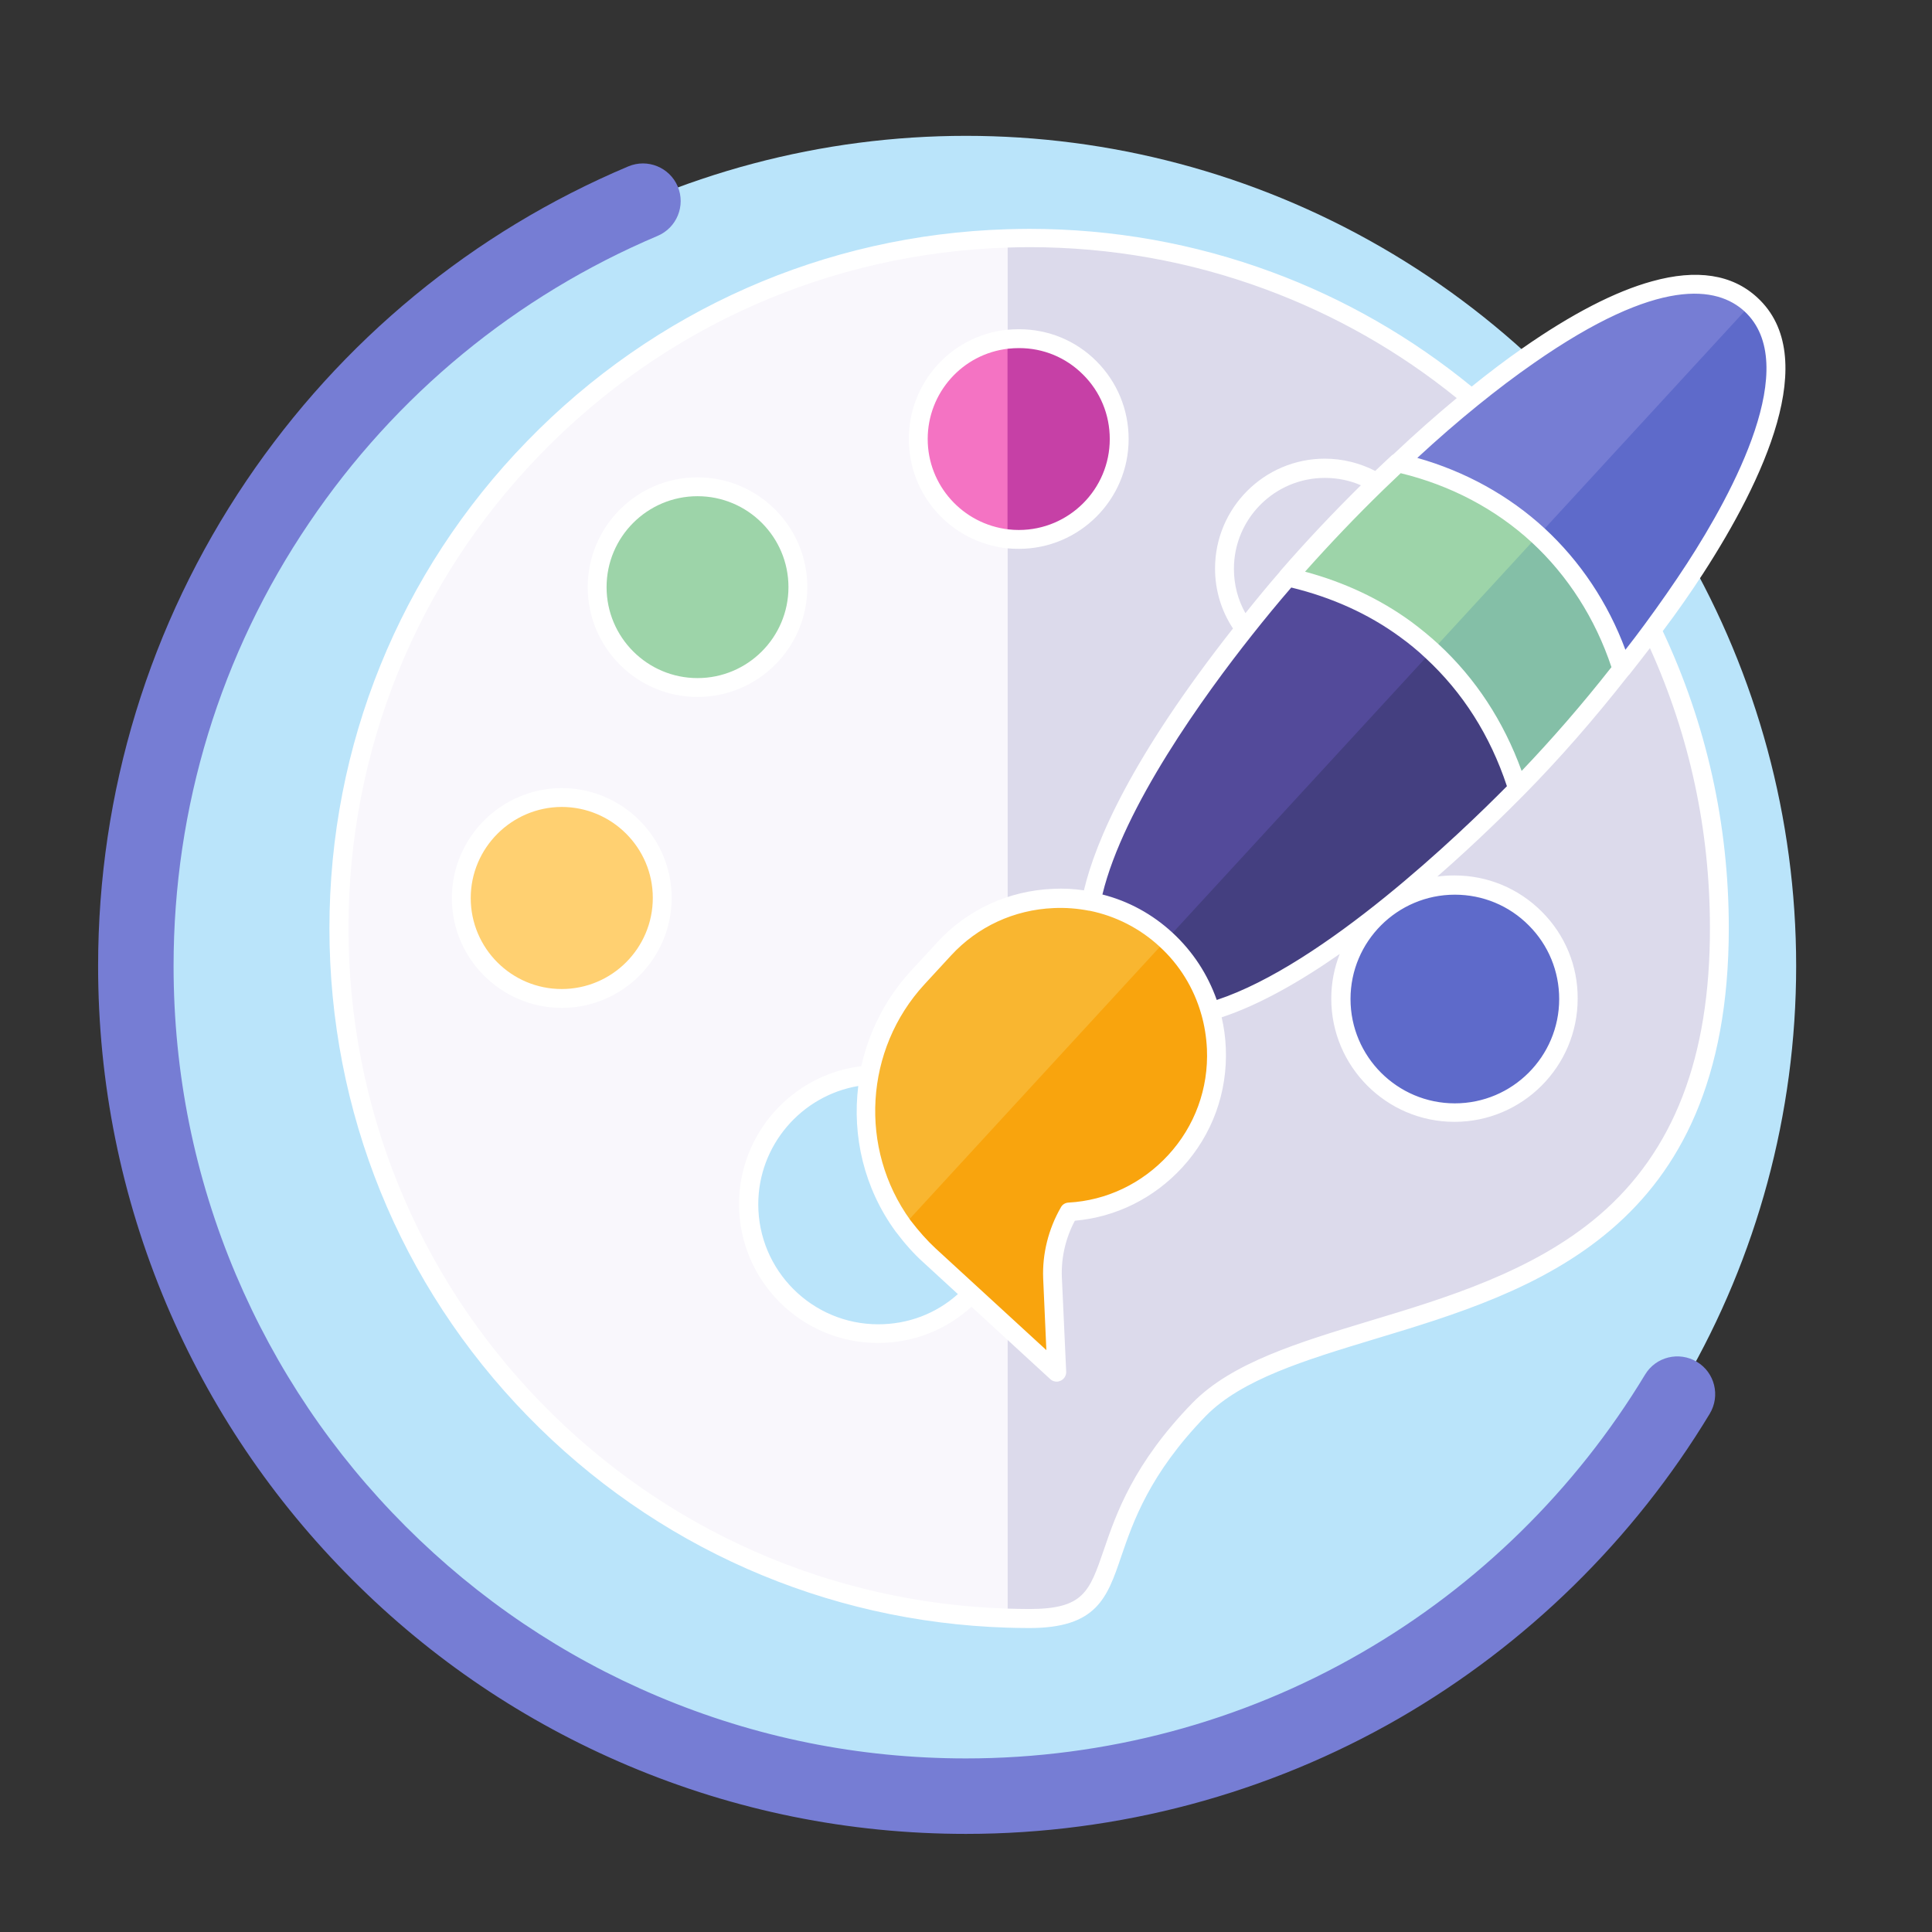 <?xml version="1.0" encoding="utf-8"?>
<!-- Generator: Adobe Illustrator 24.0.0, SVG Export Plug-In . SVG Version: 6.00 Build 0)  -->
<svg version="1.1" id="Capa_1" xmlns="http://www.w3.org/2000/svg" xmlns:xlink="http://www.w3.org/1999/xlink" x="0px" y="0px"
	 viewBox="0 0 1024 1024" style="enable-background:new 0 0 1024 1024;" xml:space="preserve">
<rect x="0" y="0" width="1024" height="1024" fill="#333333" stroke="none"/>
<style type="text/css">
	.st0{fill:#BAE4FA;}
	.st1{fill:#F9F7FC;}
	.st2{fill:#E61E14;}
	.st3{fill:#DCDAEB;}
	.st4{fill:#767DD4;}
	.st5{fill:#5E6ACA;}
	.st6{fill:#9DD4A9;}
	.st7{fill:#84BFA7;}
	.st8{fill:#534A9A;}
	.st9{fill:#443F80;}
	.st10{fill:#F9B630;}
	.st11{fill:#F9A40D;}
	.st12{fill:#FFD071;}
	.st13{fill:#F473C3;}
	.st14{fill:#C640A6;}
	.st15{fill:#FFFFFF;}
</style>
<g>
	<circle class="st0" cx="512" cy="512" r="440"/>
	<g>
		<g>
			<path class="st1" d="M545.5,126.1c-3.8,0-7.6,0.1-11.4,0.2c-196.8,6-354.5,167.5-354.5,365.7c0,198.3,157.7,359.7,354.5,365.7
				c3.8,0.1,7.6,0.2,11.4,0.2c59.7,0,23.5-42.4,90-110.7c64.2-65.9,275.9-26.8,275.9-255.2C911.4,290,747.5,126.1,545.5,126.1z
				 M465.4,707c-37.9,0-68.6-30.7-68.6-68.6s30.7-68.6,68.6-68.6s68.6,30.7,68.6,68.6S503.3,707,465.4,707z"/>
			<path class="st2" d="M702.2,248.3c-29.4,0-53.2,23.8-53.2,53.2s23.8,53.2,53.2,53.2s53.2-23.8,53.2-53.2
				C755.4,272.1,731.6,248.3,702.2,248.3L702.2,248.3z"/>
			<path class="st3" d="M911.4,492c0,228.5-211.7,189.3-275.9,255.2c-66.5,68.3-30.2,110.7-90,110.7c-3.8,0-7.6-0.1-11.4-0.2V126.3
				c3.8-0.1,7.6-0.2,11.4-0.2C747.5,126.1,911.4,290,911.4,492z"/>
			<g>
				<path class="st4" d="M859.8,354.6l-72.6-40.2l-46.2-69c64-60.4,148.4-119.6,187-84.1S914.6,285.8,859.8,354.6z"/>
				<path class="st5" d="M859.8,354.6l-72.6-40.2L928,161.3C966.5,196.8,914.6,285.8,859.8,354.6z"/>
				<path class="st6" d="M804.4,417.9l-73.6-42.3l-48.3-69.8c18.8-21.7,38.6-42,58.4-60.5c26.7,6,52.6,18.4,74.3,38.4
					s36.3,44.7,44.5,70.9C839.9,379.9,821.9,400.1,804.4,417.9z"/>
				<path class="st7" d="M804.4,417.9l-73.6-42.3l84.5-91.9c21.7,20,36.3,44.7,44.5,70.9C839.9,379.9,821.9,400.1,804.4,417.9z"/>
				<path class="st8" d="M804.4,417.9C757.5,465.8,638.9,573.8,590,528.7c-49-45.1,48.7-172.2,92.6-222.9
					c27.6,6.2,54.1,18.6,76.4,39.2C781.3,365.6,795.9,390.9,804.4,417.9z"/>
				<path class="st9" d="M804.4,417.9C757.5,465.8,638.9,573.8,590,528.7L759,345C781.3,365.6,795.9,390.9,804.4,417.9z"/>
				<path class="st10" d="M557.9,677.3c-0.5-12.3,2.8-24.6,8.8-34.8c21.4-1.2,41.4-10.6,56.3-26.8c31-33.7,28.8-86.6-4.9-117.6
					s-86.6-28.8-117.6,4.9l-14.1,15.3c-34.1,37.1-36.2,92.2-7.8,131.4c4.1,5.4,8.7,10.8,13.9,15.6l67.7,62.2L557.9,677.3z"/>
				<path class="st11" d="M560.3,727.6l-67.7-62.2c-5.2-4.8-9.8-10.2-13.9-15.6l139.4-151.6c33.7,31,35.9,83.9,4.9,117.6
					c-14.9,16.2-34.9,25.6-56.3,26.8c-6,10.3-9.4,22.5-8.8,34.8L560.3,727.6z"/>
			</g>
			<path class="st12" d="M244.5,476c0,29.4,23.8,53.2,53.2,53.2h0.1c29.4,0,53.2-23.9,53.2-53.3s-23.9-53.2-53.3-53.2
				C268.3,422.8,244.5,446.7,244.5,476z"/>
			<ellipse class="st6" cx="369.7" cy="311.2" rx="53.2" ry="53.2"/>
			<path class="st5" d="M771.1,469.2c-33.3,0-60.3,27-60.3,60.3s27,60.3,60.3,60.3s60.3-27,60.3-60.3
				C831.5,496.2,804.4,469.2,771.1,469.2L771.1,469.2z"/>
			<path class="st13" d="M593.2,232.7c0,29.4-23.8,53.2-53.2,53.2c-2,0-4-0.1-6-0.3c-26.6-3-47.3-25.5-47.3-52.9
				s20.7-49.9,47.3-52.9c2-0.2,3.9-0.3,6-0.3C569.4,179.4,593.2,203.3,593.2,232.7z"/>
			<path class="st14" d="M593.2,232.7c0,29.4-23.8,53.2-53.2,53.2c-2,0-4-0.1-6-0.3V179.8c2-0.2,3.9-0.3,6-0.3
				C569.4,179.4,593.2,203.3,593.2,232.7z"/>
		</g>
	</g>
</g>
<g>
	<path class="st4" d="M512,972c-62.1,0-122.3-12.2-179.1-36.2c-54.8-23.2-104-56.3-146.2-98.6c-42.2-42.2-75.4-91.4-98.6-146.2
		C64.2,634.3,52,574.1,52,512c0-92.2,27.2-181.1,78.6-257.2c50.1-74.2,120.1-131.9,202.4-166.6c10.2-4.3,21.9,0.5,26.2,10.6
		c4.3,10.2-0.5,21.9-10.6,26.2c-75.1,31.8-139,84.4-184.8,152.2C116.8,346.6,92,427.8,92,512c0,56.7,11.1,111.7,33,163.5
		c21.2,50,51.4,94.9,90,133.5s83.5,68.9,133.5,90c51.8,21.9,106.8,33,163.5,33c73.7,0,146.2-19.3,209.6-56
		c61.6-35.5,113.5-86.5,150.3-147.4c5.7-9.5,18-12.5,27.5-6.8c9.5,5.7,12.5,18,6.8,27.5C865.9,816,809,871.8,741.6,910.7
		C672.1,950.8,592.7,972,512,972z"/>
	<g>
		<path class="st15" d="M902.6,304.1c32-49.4,63-115,28.8-146.4c-13.3-12.3-32.1-15.2-55.8-8.6c-19.6,5.4-42.6,17.3-68.4,35.3
			c-8.8,6.1-17.9,13-27.2,20.5c-31.8-26-67.4-46.5-105.9-60.7c-41.1-15.2-84.4-22.9-128.6-22.9c-3.8,0-7.7,0.1-11.6,0.2
			c-96.6,2.9-187,42.8-254.5,112.3C211.8,303.2,174.6,395,174.6,492c0,97.1,37.2,188.9,104.9,258.4
			c67.5,69.4,157.9,109.3,254.5,112.3l0.1,0c3.7,0.1,7.6,0.2,11.4,0.2c35.8,0,41.3-15.9,48.8-38c6.3-18.4,15-43.7,44.7-74.3
			c19.1-19.6,53.4-29.9,89.7-40.9c83.6-25.2,187.6-56.7,187.6-217.8c0-55-11.8-108-35-157.4C889,324.3,896.1,314.1,902.6,304.1z
			 M812.9,192.5c66.5-46.4,97.4-40.6,111.7-27.5c30.6,28.2-5.9,95.8-30.4,133.6c-6.9,10.6-14.5,21.5-22.6,32.5
			c-3.2,4.4-6.6,8.8-10.1,13.3c-9.2-24.8-23.9-46.9-42.9-64.4c-18.8-17.3-41.9-30.1-67.4-37.3c10.7-9.9,21.4-19.2,31.9-27.7
			c0,0,0,0,0,0c0,0,0,0,0,0C793.3,206.7,803.4,199.1,812.9,192.5z M806.5,408.6c-9.6-26.4-24.4-49-44.1-67.2
			c-4.7-4.3-9.6-8.3-14.6-12c-16.5-12-35.3-20.8-56.1-26.4c13.1-14.7,27-29.3,41.5-43.4c2.9-2.8,5.9-5.7,9.2-8.8
			c26.4,6.4,50.3,19,69.4,36.6c19.2,17.7,33.8,40.6,42.3,66.2C838.4,373.6,822.7,391.6,806.5,408.6z M771.1,474.2
			c14.8,0,28.8,5.8,39.2,16.3c10.4,10.4,16.1,24.3,16.1,39c0,30.5-24.8,55.3-55.3,55.3c-30.5,0-55.3-24.8-55.3-55.3
			S740.6,474.2,771.1,474.2z M552.9,677.5C552.9,677.5,552.9,677.5,552.9,677.5l1.7,38.1l-58.8-54c-4.4-4.1-8.7-8.9-13.3-14.9
			c-27.4-37.9-24.3-90.5,7.5-125l14.1-15.3c14.1-15.3,33.4-24.2,54.3-25.1c6.4-0.3,12.7,0.2,18.8,1.4c0,0,0.1,0,0.1,0
			c0.1,0,0.1,0,0.2,0c13.8,2.8,26.6,9.3,37.1,19c10.6,9.7,18.1,22,22,35.5c0,0.1,0,0.1,0,0.2c0,0.1,0,0.1,0.1,0.1
			c1.7,6,2.7,12.1,3,18.5c0.9,20.9-6.4,40.9-20.5,56.2c-13.9,15.1-32.7,24.1-52.9,25.2c-1.7,0.1-3.2,1-4,2.5
			C555.7,651.3,552.4,664.6,552.9,677.5z M474.6,652.6C474.6,652.7,474.6,652.7,474.6,652.6c5,6.6,9.7,11.9,14.6,16.3l18.5,17
			c-11.6,10.4-26.4,16-42.2,16c-35.1,0-63.6-28.5-63.6-63.6c0-31.2,22.8-57.6,53-62.7C451.6,602.2,458,629.8,474.6,652.6z
			 M621.5,494.4c-10.7-9.9-23.4-16.8-37.2-20.3c11.2-46.5,54.1-105.7,79.3-137.5c6.8-8.6,13.8-17.1,20.8-25.2
			c21.4,5.2,40.8,13.9,57.5,26.1c4.7,3.4,9.4,7.2,13.7,11.3c19.7,18.2,34.2,41,43.1,67.9c-24.4,24.7-96.9,94.5-153.8,113.3
			C640.1,516.4,632.2,504.3,621.5,494.4z M678.7,302.5c-0.2,0.2-0.4,0.5-0.5,0.7c-6.1,7-12.1,14.3-18.1,21.8
			c-4-7.1-6.1-15.1-6.1-23.5c0-26.6,21.6-48.2,48.2-48.2c6.6,0,13.1,1.3,19.1,3.9C706.3,272,692,287.2,678.7,302.5z M847.5,644.2
			c-34.8,29.7-80.9,43.7-121.5,55.9c-37.6,11.4-73.1,22.1-94,43.5c-31.3,32.2-40.4,58.7-47,78c-7.6,22.1-10.7,31.2-39.4,31.2
			c-3.7,0-7.5-0.1-11.2-0.2l-0.1,0c-94-2.9-182-41.7-247.6-109.2c-65.8-67.7-102-157-102-251.5c0-94.4,36.2-183.7,102-251.4
			c65.7-67.6,153.6-106.4,247.7-109.3c3.7-0.1,7.5-0.2,11.2-0.2c43,0,85.1,7.5,125.1,22.3c36.8,13.6,70.9,33,101.4,57.7
			c-11.1,9.2-22.4,19.2-33.6,29.8c-0.3,0.2-0.7,0.4-1,0.7c-3.1,2.9-5.9,5.5-8.6,8.1c-8.2-4.2-17.4-6.5-26.7-6.5
			c-32.1,0-58.2,26.1-58.2,58.2c0,11.5,3.3,22.4,9.5,31.8c-53.7,68.3-72.8,112.6-79,138.8c-5.4-0.8-10.9-1.1-16.4-0.8
			c-23.6,1-45.4,11-61.3,28.3l-14.1,15.3c-13.4,14.6-22.1,32.1-26.2,50.4c-36.6,4.4-64.8,35.8-64.8,73.1c0,40.6,33,73.6,73.6,73.6
			c18.6,0,36-6.8,49.6-19.2l41.8,38.4c0.9,0.9,2.2,1.3,3.4,1.3c0.7,0,1.4-0.2,2.1-0.5c1.8-0.9,3-2.7,2.9-4.8l-2.3-50.2
			c-0.4-10.2,2-20.6,6.9-29.8c21.8-1.9,41.9-11.9,56.9-28.2c15.9-17.3,24.1-39.8,23.1-63.4c-0.2-5.5-1-11-2.2-16.2
			c20-6.6,41.7-19,62.6-33.6c-2.9,7.3-4.5,15.3-4.5,23.7c0,36,29.3,65.3,65.3,65.3s65.3-29.3,65.3-65.3c0.1-17.4-6.7-33.8-19-46.1
			c-12.4-12.4-28.8-19.2-46.3-19.2c-3.1,0-6.1,0.2-9.1,0.6c20.7-18.1,37.3-34.6,46-43.4c0,0,0,0,0,0c19-19.3,37-39.9,55.2-63.1
			c0.2-0.2,0.4-0.4,0.6-0.6c3.7-4.7,7.4-9.4,10.9-14c21.1,46.7,31.8,96.5,31.8,148.3C906.4,560.5,887.1,610.3,847.5,644.2z"/>
		<path class="st15" d="M297.7,417.7c-32.1,0.1-58.2,26.3-58.2,58.3c0,32.1,26.1,58.2,58.3,58.2c32.1,0,58.2-26.2,58.2-58.3
			C356,443.8,329.8,417.7,297.7,417.7z M297.7,524.2c-26.6,0-48.2-21.6-48.2-48.2c0-26.5,21.6-48.2,48.2-48.3
			c26.6,0,48.3,21.6,48.3,48.2C346,502.5,324.4,524.2,297.7,524.2z"/>
		<path class="st15" d="M427.9,311.2c0-32.1-26.1-58.2-58.2-58.2c-32.1,0-58.2,26.1-58.2,58.2c0,32.1,26.1,58.2,58.2,58.2
			C401.8,369.4,427.9,343.3,427.9,311.2z M369.7,359.4c-26.6,0-48.2-21.6-48.2-48.2s21.6-48.2,48.2-48.2s48.2,21.6,48.2,48.2
			S396.3,359.4,369.7,359.4z"/>
		<path class="st15" d="M533.5,290.6c2.2,0.2,4.3,0.3,6.5,0.3c32.1,0,58.2-26.1,58.2-58.2c0-15.6-6.1-30.3-17.1-41.3
			c-10.9-10.9-25.5-16.9-40.9-16.9c-2.3,0-4.4,0.1-6.8,0.3c-29.5,3.3-51.7,28.2-51.7,57.9C481.7,262.4,503.9,287.2,533.5,290.6z
			 M534.5,184.8c1.9-0.2,3.8-0.3,5.7-0.3c12.8,0,24.8,5,33.8,14c9.2,9.1,14.2,21.3,14.2,34.2c0,26.6-21.6,48.2-48.2,48.2
			c-1.8,0-3.7-0.1-5.4-0.3c-24.4-2.8-42.9-23.4-42.9-47.9S510.1,187.5,534.5,184.8z"/>
	</g>
</g>
</svg>
